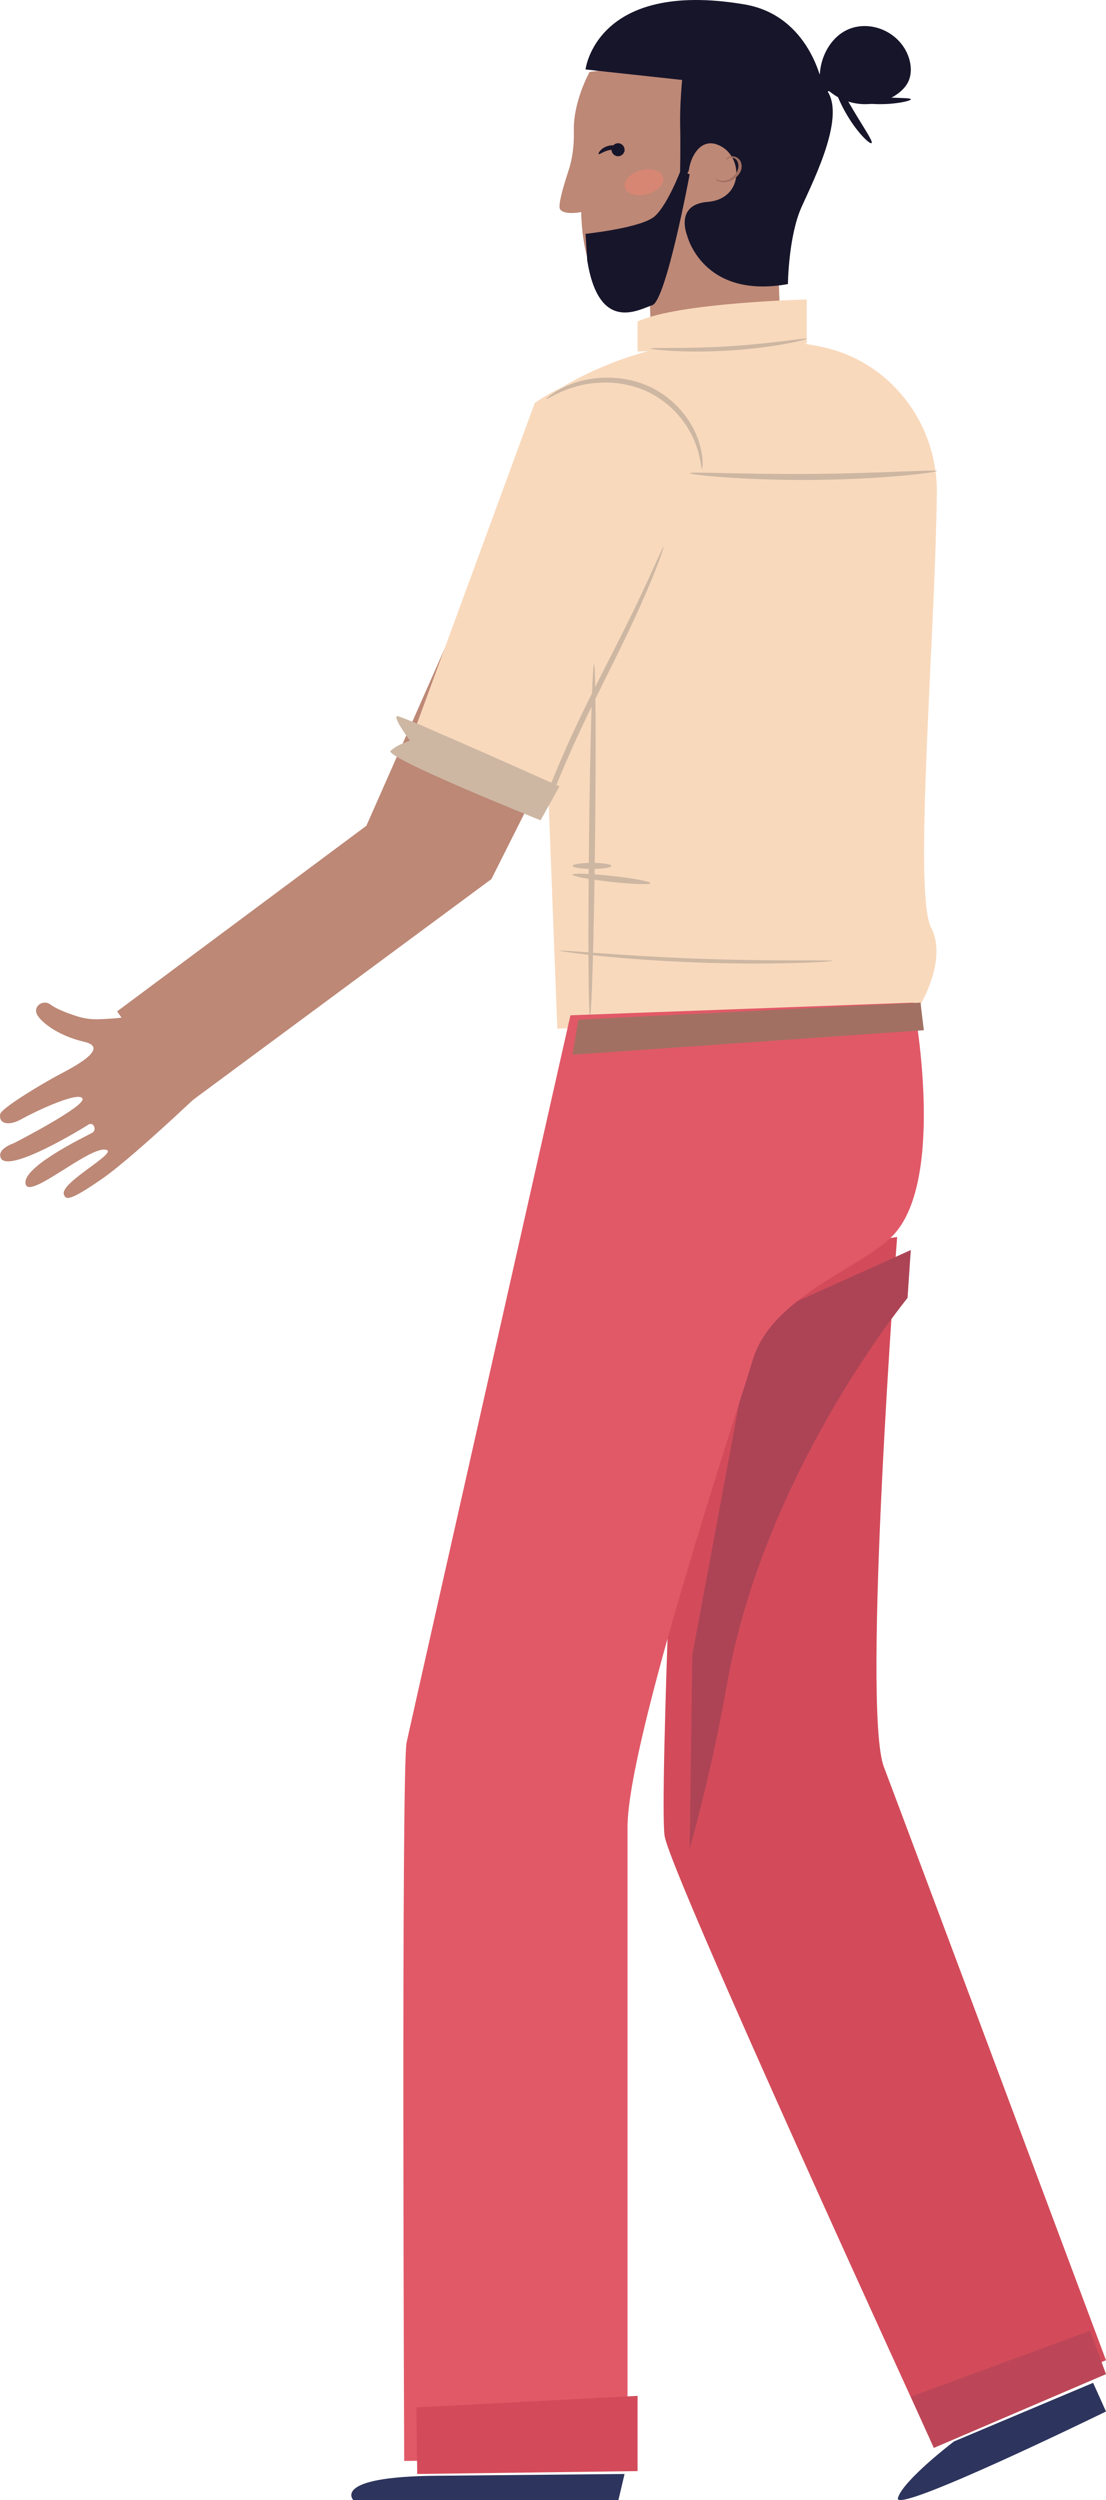 <?xml version="1.0" encoding="UTF-8"?>
<svg width="85px" height="192px" viewBox="0 0 85 192" version="1.1" xmlns="http://www.w3.org/2000/svg" xmlns:xlink="http://www.w3.org/1999/xlink">
    <!-- Generator: Sketch 53.2 (72643) - https://sketchapp.com -->
    <title>man-with-hair-bun</title>
    <desc>Created with Sketch.</desc>
    <defs>
        <path d="M0.612,4.741 C0.461,4.482 0.379,4.349 0.379,4.349 L0.379,0.068 C0.379,0.068 0.472,1.843 0.612,4.741 L0.612,4.741 Z" id="path-1"></path>
    </defs>
    <g id="Page-1" stroke="none" stroke-width="1" fill="none" fill-rule="evenodd">
        <g id="Desktop-HD" transform="translate(-834, -493)">
            <g id="man-with-hair-bun" transform="translate(876.5, 589) scale(-1, 1) translate(-876.5, -589) translate(834, 493)">
                <path d="M16.052,95 C16.052,95 18.798,131.143 17.069,135.7 C15.301,140.365 0,181.264 0,181.264 L13.674,187 C13.674,187 33.49,143.857 33.922,141 C34.355,138.142 32.842,104.06 32.842,104.06 L28.682,96.86 L16.052,95" id="Fill-166" fill="#D34B5A"></path>
                <path d="M39.69,5.523 C39.69,5.523 40.955,7.801 40.899,10.031 C40.874,11.076 40.98,12.119 41.31,13.111 C41.718,14.345 42.145,15.816 41.952,16.08 C41.61,16.551 40.33,16.287 40.33,16.287 C40.33,16.287 40.352,22.883 37.049,22.443 C33.927,22.027 35.103,21.988 35.103,21.988 L34.953,26 L25,25.634 L25.18,20.819 L26.701,4 L39.69,5.523" id="Fill-167" fill="#BD8876"></path>
                <path d="M21.781,6.593 C19.68,8.309 22.37,13.622 23.39,15.882 C24.41,18.141 24.445,21.817 24.445,21.817 C31.016,22.998 32.194,18.078 32.194,18.078 C32.194,18.078 33.175,15.708 30.621,15.506 C27.716,15.274 27.87,11.776 29.932,11.084 C31.153,10.675 31.889,11.953 32.048,13.008 C32.139,13.608 32.733,13.229 32.733,13.229 C32.733,13.229 32.691,11.232 32.726,9.676 C32.763,8.028 32.576,6.141 32.576,6.141 L40,5.335 C40,5.335 39.195,-1.577 27.807,0.334 C22.68,1.194 21.781,6.593 21.781,6.593" id="Fill-168" fill="#17152A"></path>
                <path d="M29.993,13.721 C30.007,13.723 30.008,13.778 29.917,13.851 C29.828,13.923 29.635,14.003 29.365,14 C28.81,13.983 28.275,13.607 28.077,13.149 C27.978,12.916 27.979,12.68 28.053,12.476 C28.113,12.277 28.302,12.075 28.575,12.021 C28.705,11.991 28.84,11.994 28.943,12.026 C29.044,12.056 29.107,12.105 29.139,12.148 C29.204,12.238 29.153,12.292 29.141,12.288 L29.054,12.181 C28.985,12.123 28.822,12.071 28.642,12.128 C28.459,12.179 28.332,12.322 28.285,12.507 C28.231,12.69 28.237,12.899 28.325,13.107 C28.498,13.517 28.964,13.854 29.38,13.885 C29.584,13.9 29.754,13.852 29.846,13.806 L29.993,13.721" id="Fill-169" fill="#A27062"></path>
                <path d="M35.852,15 C35.678,15 35.493,14.979 35.305,14.933 C34.484,14.734 33.905,14.156 34.013,13.64 C34.096,13.244 34.561,13 35.147,13 C35.322,13 35.506,13.021 35.694,13.067 C36.516,13.266 37.094,13.844 36.987,14.36 C36.904,14.756 36.438,15 35.852,15" id="Fill-170" fill="#D68673"></path>
                <path d="M21.764,7.287 C22.431,5.496 21.632,3.218 20.036,2.365 C18.442,1.512 16.292,2.21 15.391,3.876 C14.996,4.608 14.84,5.554 15.209,6.301 C15.402,6.691 15.719,6.993 16.06,7.236 C17.621,8.345 19.832,8.237 21.293,6.978" id="Fill-171" fill="#17152A"></path>
                <path d="M32,13.404 C32,13.404 33.801,23.08 34.869,23.437 C35.938,23.795 38.971,25.605 39.87,20.003 L40,17.958 C40,17.958 35.7,17.509 34.685,16.612 C33.672,15.716 32.655,13 32.655,13 L32,13.404" id="Fill-172" fill="#17152A"></path>
                <path d="M38,11.516 C37.99,11.793 37.76,12.008 37.484,12 C37.208,11.991 36.992,11.759 37,11.484 C37.01,11.207 37.24,10.991 37.516,11 C37.792,11.008 38.008,11.241 38,11.516" id="Fill-173" fill="#17152A"></path>
                <path d="M38.991,11.831 C38.923,11.897 38.561,11.555 38.019,11.507 C37.477,11.45 37.059,11.717 37.006,11.639 C36.979,11.604 37.05,11.481 37.233,11.36 C37.412,11.239 37.711,11.134 38.049,11.167 C38.386,11.199 38.663,11.36 38.817,11.514 C38.974,11.668 39.023,11.803 38.991,11.831" id="Fill-174" fill="#17152A"></path>
                <path d="M23.97,3.001 C24.038,3.008 24.031,3.725 23.516,4.701 C23.018,5.67 21.942,6.801 20.47,7.411 C19,8.016 17.571,8.047 16.583,7.97 C15.587,7.888 14.991,7.711 15,7.625 C15.009,7.527 15.621,7.534 16.59,7.495 C17.555,7.45 18.898,7.341 20.247,6.784 C21.589,6.226 22.601,5.265 23.148,4.44 C23.71,3.616 23.871,2.972 23.97,3.001" id="Fill-175" fill="#17152A"></path>
                <path d="M20.972,6.005 C21.111,6.081 20.736,7.443 19.892,8.855 C19.053,10.273 18.113,11.125 18.011,10.985 C17.9,10.839 18.629,9.797 19.431,8.44 C20.238,7.09 20.825,5.918 20.972,6.005" id="Fill-176" fill="#17152A"></path>
                <path d="M21.825,26.645 C16.639,27.733 12.94,32.445 13.001,37.864 C13.122,48.896 14.823,68.564 13.444,71.229 C12.004,74.012 14.774,78.033 14.774,78.033 L42.169,79 L44,31.244 C44,31.244 35.334,23.809 21.825,26.645" id="Fill-177" fill="#F9D9BC"></path>
                <polyline id="Fill-178" fill="#BD8876" points="76 77.672 56.843 63.418 47.378 42 36 45.168 47.235 67.515 70.884 85 76 77.672"></polyline>
                <path d="M71.914,77.699 L73.974,77.889 C73.974,77.889 75.202,78.207 77.432,78.278 C78.01,78.297 78.587,78.209 79.138,78.03 C79.806,77.812 80.683,77.486 81.108,77.156 C81.634,76.748 82.374,77.203 82.204,77.788 C82.034,78.374 80.612,79.534 78.532,80.008 C76.451,80.482 79.453,82.002 80.538,82.576 C81.622,83.15 84.894,85.086 84.984,85.564 C85.117,86.266 84.401,86.539 83.332,85.94 C82.249,85.334 78.93,83.776 78.659,84.371 C78.392,84.958 83.951,87.804 83.951,87.804 C83.951,87.804 85.236,88.217 84.946,88.917 C84.422,90.179 78.732,86.712 78.199,86.368 C77.828,86.129 77.511,86.766 77.923,87.002 C78.347,87.243 83.532,89.708 83.011,90.999 C82.611,91.989 78.305,88.191 76.949,88.288 C75.594,88.383 80.503,90.83 80.083,91.76 C79.927,92.105 79.763,92.342 77.143,90.524 C74.46,88.66 68,82.413 68,82.413 L72.035,77.671" id="Fill-179" fill="#BD8876"></path>
                <path d="M43.9,30.942 L53,55.708 L42,61 C42,61 31,39.346 31,37.368 C31,35.389 34.793,24.681 43.9,30.942" id="Fill-180" fill="#F9D9BC"></path>
                <path d="M53,55.574 C53.01,55.596 52.749,55.752 52.256,56.022 C51.763,56.291 51.04,56.673 50.128,57.145 C48.304,58.091 45.727,59.4 42.733,60.901 L42.533,61 L42.448,60.789 C41.92,59.485 41.323,58.086 40.663,56.654 C39.736,54.64 38.786,52.748 37.93,51.023 C37.074,49.296 36.322,47.729 35.729,46.395 C35.132,45.063 34.692,43.966 34.402,43.205 C34.119,42.44 33.976,42.011 34.003,42 C34.031,41.989 34.227,42.396 34.558,43.139 C34.895,43.881 35.377,44.955 36.007,46.267 C36.634,47.579 37.412,49.126 38.288,50.842 C39.162,52.557 40.126,54.448 41.057,56.473 C41.719,57.91 42.314,59.319 42.834,60.636 L42.549,60.525 C45.554,59.05 48.156,57.79 50.012,56.91 C50.94,56.47 51.681,56.125 52.193,55.896 C52.706,55.666 52.989,55.552 53,55.574" id="Fill-181" fill="#CDB7A3"></path>
                <path d="M42,60.391 L43.457,63 C43.457,63 55.512,58.162 54.983,57.663 C54.454,57.164 53.489,56.889 53.489,56.889 C53.489,56.889 54.895,55 54.454,55 C54.013,55 42,60.391 42,60.391" id="Fill-182" fill="#CDB7A3"></path>
                <path d="M39.654,78 C39.526,78.001 39.352,71.957 39.268,64.502 C39.182,57.045 39.218,51.001 39.346,51 C39.475,50.998 39.647,57.04 39.732,64.497 C39.817,71.952 39.782,77.998 39.654,78" id="Fill-183" fill="#CDB7A3"></path>
                <path d="M42,73.01 C42.005,73.03 41.718,73.079 41.195,73.151 C40.673,73.225 39.911,73.314 38.968,73.41 C37.08,73.602 34.457,73.805 31.545,73.915 C28.632,74.022 25.99,74.015 24.08,73.964 C23.126,73.939 22.355,73.907 21.823,73.873 C21.291,73.84 20.998,73.813 21,73.792 C21.003,73.749 22.183,73.759 24.087,73.756 C25.991,73.754 28.62,73.728 31.52,73.621 C34.417,73.512 37.034,73.343 38.926,73.203 C40.818,73.064 41.989,72.968 42,73.01" id="Fill-184" fill="#CDB7A3"></path>
                <path d="M41,67.171 C41.011,67.299 39.677,67.549 38.02,67.731 C36.362,67.913 35.011,67.956 35,67.829 C34.989,67.701 36.323,67.45 37.98,67.269 C39.637,67.087 40.988,67.044 41,67.171" id="Fill-185" fill="#CDB7A3"></path>
                <path d="M41,66.499 C41,66.627 40.329,66.733 39.5,66.733 C38.671,66.733 38,66.627 38,66.499 C38,66.371 38.671,66.267 39.5,66.267 C40.329,66.267 41,66.371 41,66.499" id="Fill-186" fill="#CDB7A3"></path>
                <path d="M23,26.375 L23,23 C23,23 32.805,23.229 36,24.688 L36,27 L23,26.375" id="Fill-187" fill="#F9D9BC"></path>
                <path d="M42.999,30.639 C42.951,30.706 42.236,30.132 40.845,29.718 C40.156,29.509 39.297,29.365 38.343,29.381 C37.391,29.394 36.345,29.589 35.354,30.026 C34.369,30.476 33.548,31.118 32.938,31.805 C32.323,32.493 31.902,33.211 31.64,33.847 C31.106,35.124 31.13,36.008 31.045,36 C31.018,36 30.988,35.783 31.005,35.388 C31.019,34.993 31.11,34.422 31.349,33.746 C31.584,33.071 31.996,32.302 32.625,31.563 C33.251,30.826 34.113,30.133 35.165,29.653 C36.223,29.188 37.337,28.993 38.34,29 C39.345,29.005 40.241,29.189 40.946,29.441 C41.654,29.693 42.183,29.987 42.518,30.225 C42.854,30.46 43.015,30.619 42.999,30.639" id="Fill-188" fill="#CDB7A3"></path>
                <path d="M32,36.339 C32.004,36.399 30.946,36.539 29.226,36.663 C27.507,36.786 25.126,36.881 22.495,36.859 C19.864,36.835 17.485,36.698 15.768,36.545 C14.051,36.391 12.995,36.232 13,36.172 C13.006,36.104 14.07,36.147 15.787,36.217 C17.505,36.286 19.878,36.37 22.499,36.394 C25.12,36.417 27.493,36.374 29.212,36.335 C30.93,36.296 31.995,36.271 32,36.339" id="Fill-189" fill="#CDB7A3"></path>
                <path d="M35,26.765 C35.006,26.808 34.335,26.898 33.237,26.956 C32.139,27.014 30.613,27.026 28.938,26.922 C27.262,26.817 25.76,26.613 24.693,26.42 C23.625,26.226 22.985,26.054 23,26.013 C23.035,25.915 25.664,26.39 28.976,26.592 C32.286,26.806 34.99,26.665 35,26.765" id="Fill-190" fill="#CDB7A3"></path>
                <g id="Group-193" transform="translate(15, 95)">
                    <mask id="mask-2" fill="white">
                        <use xlink:href="#path-1"></use>
                    </mask>
                    <g id="Clip-192"></g>
                    <polygon id="Fill-191" fill="#C9CCCC" mask="url(#mask-2)" points="0.379 4.741 0.612 4.741 0.612 0.068 0.379 0.068"></polygon>
                </g>
                <path d="M32,142 C32,142 30.343,136.263 29.133,129.377 C26.477,114.266 16.923,101.774 15.251,99.678 C15.101,97.397 15,96 15,96 L27.015,101.411 L31.796,127.118 L32,142" id="Fill-194" fill="#AD4456"></path>
                <path d="M14.795,77 C14.795,77 12.216,90.486 16.349,94.86 C18.686,97.334 25.685,99.554 27.143,104.42 C28.324,108.361 36.773,133.661 36.773,140.345 C36.773,145.52 36.773,188.795 36.773,188.795 L53.936,189 C53.936,189 54.168,135.759 53.75,133.812 C53.332,131.866 41.161,77.974 41.161,77.974 L14.795,77" id="Fill-195" fill="#E15967"></path>
                <polyline id="Fill-196" fill="#D34B5A" points="36 189.779 36 184 53 184.885 52.936 190 36 189.779"></polyline>
                <polyline id="Fill-197" fill="#BC4657" points="0 182.333 13.234 188 15 184.062 1.222 179 0 182.333"></polyline>
                <path d="M0.99,183 L0,185.201 C0,185.201 16.385,193.208 15.993,191.844 C15.602,190.481 11.681,187.5 11.681,187.5 L0.99,183" id="Fill-198" fill="#2D345D"></path>
                <path d="M37,190 L37.472,192 L57.854,192 C57.854,192 59.531,190.214 51.533,190.138 C43.535,190.062 37,190 37,190" id="Fill-199" fill="#2D345D"></path>
                <polyline id="Fill-200" fill="#A27062" points="14.255 77 14 79.121 41 81 40.548 78.307 14.255 77"></polyline>
            </g>
        </g>
    </g>
</svg>
